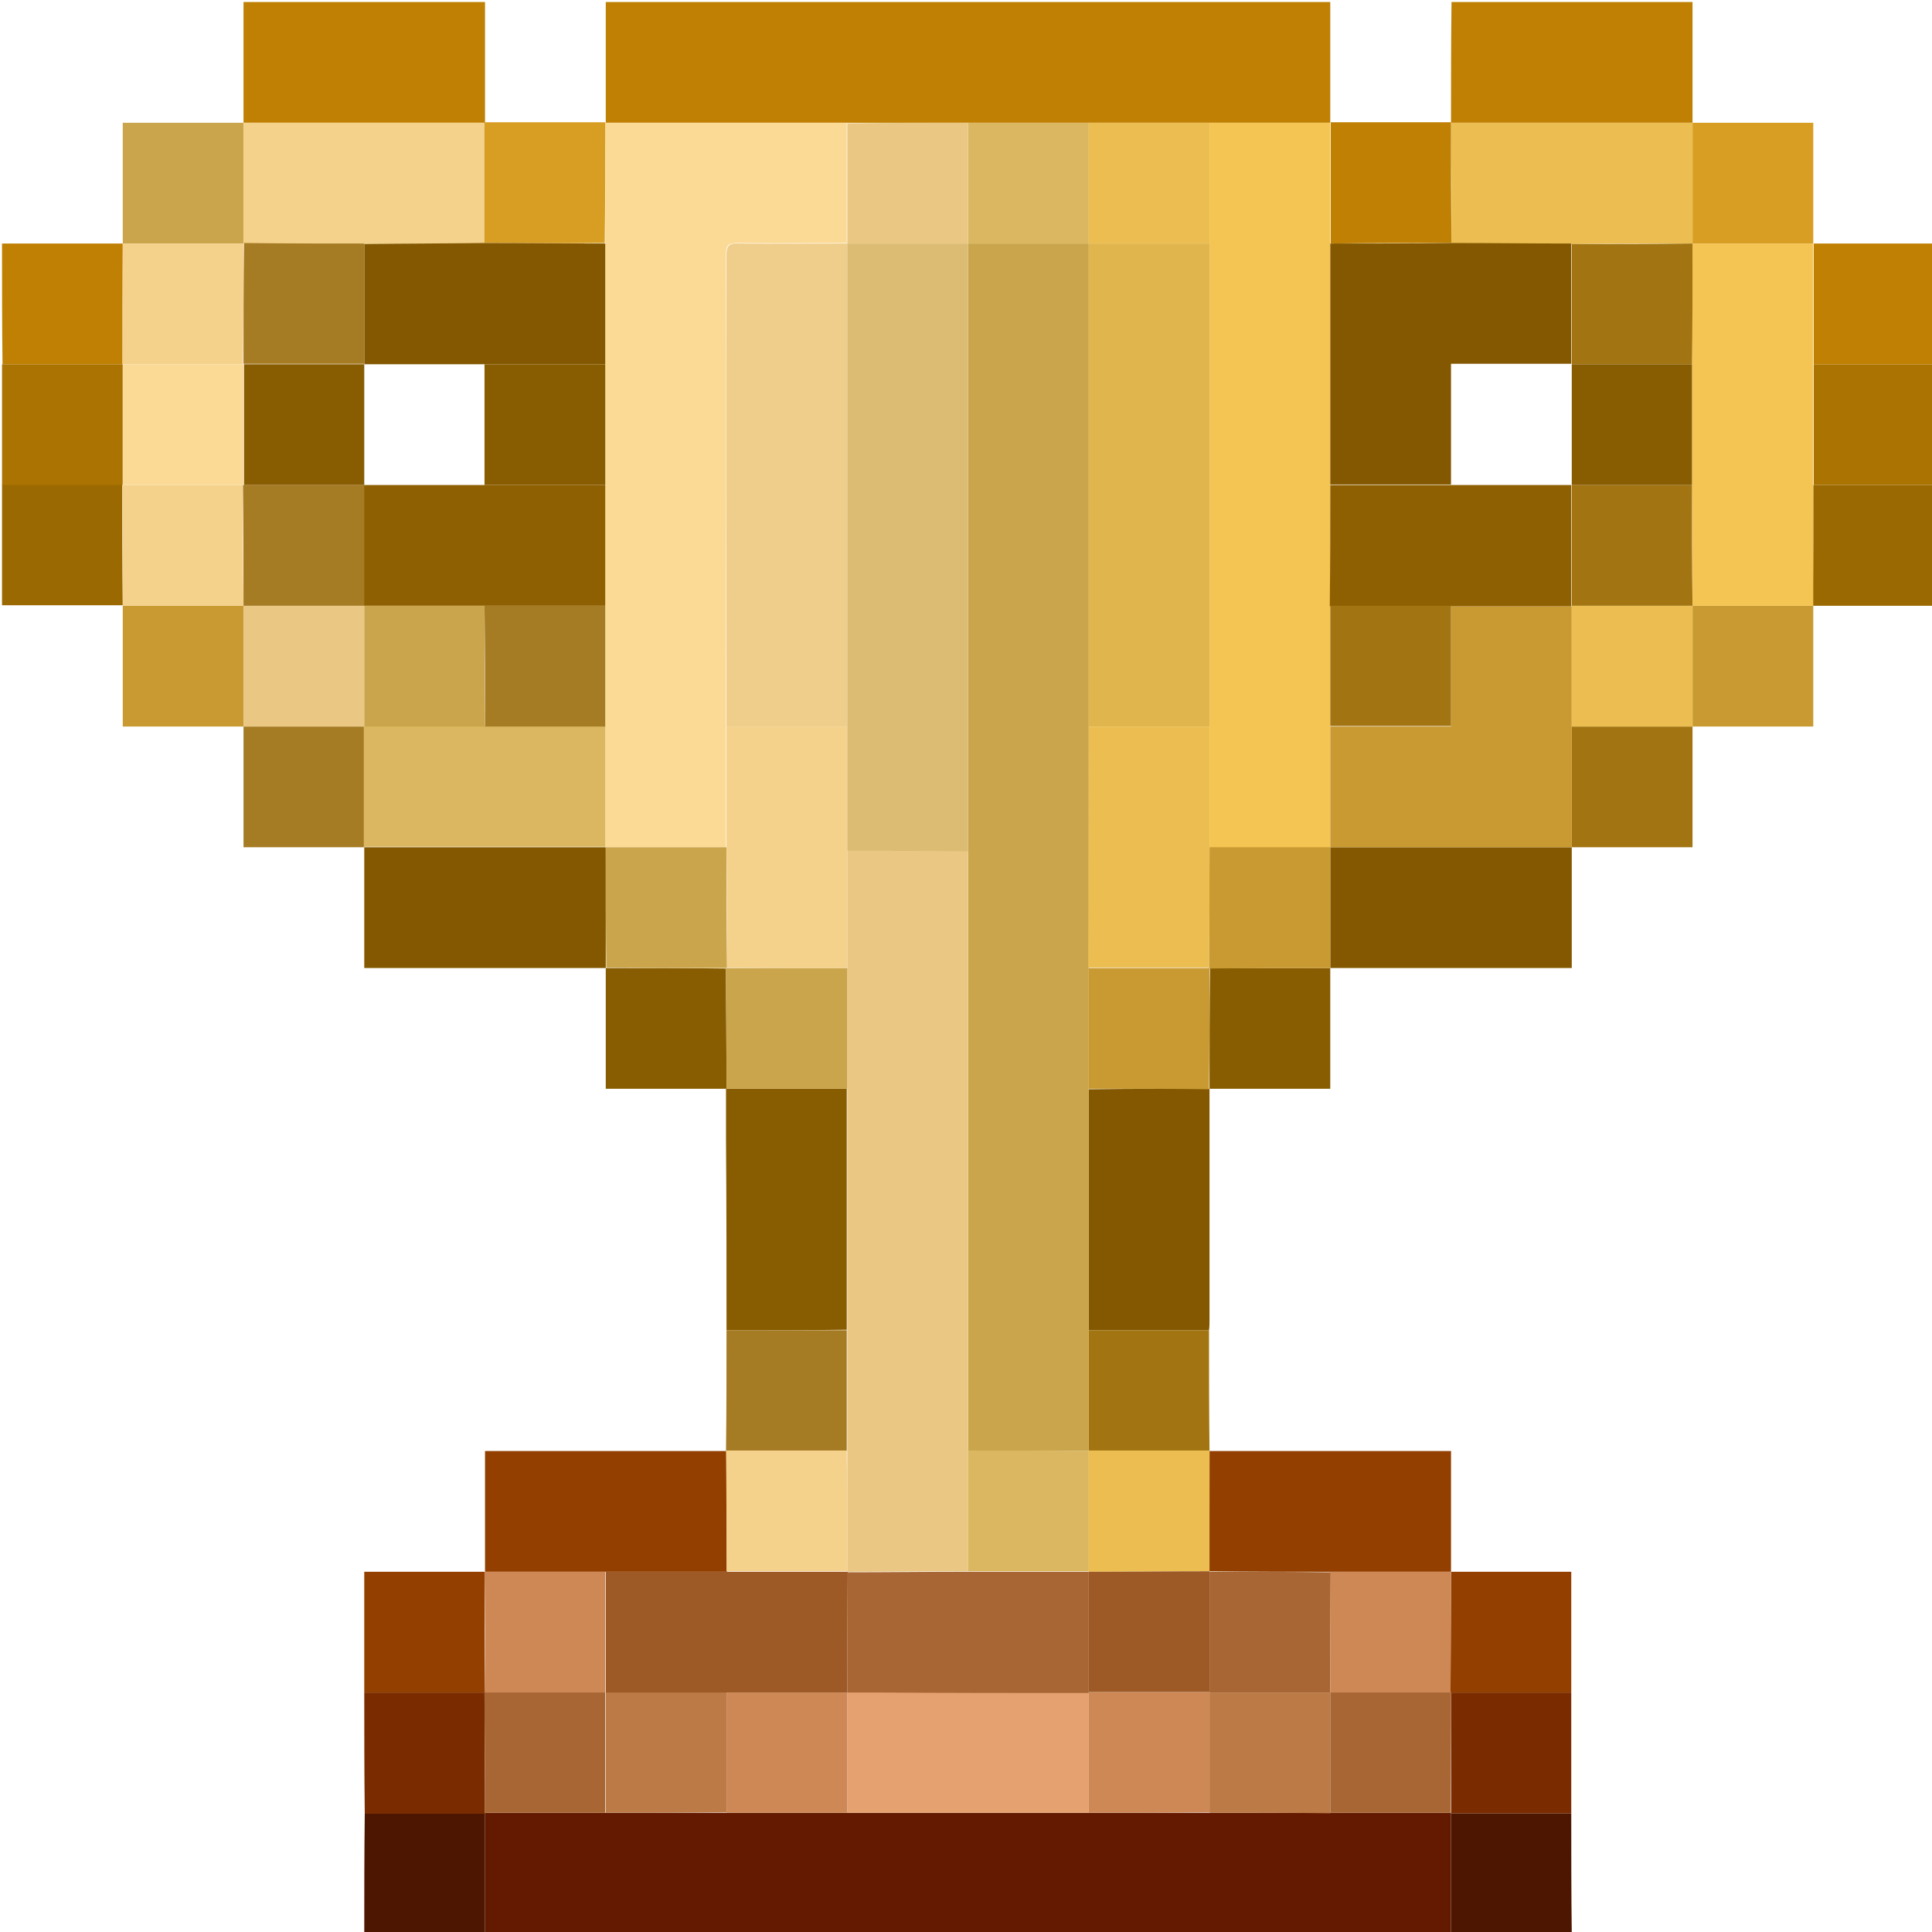 <?xml version="1.0" encoding="utf-8"?>
<!-- Generator: Adobe Illustrator 19.0.0, SVG Export Plug-In . SVG Version: 6.00 Build 0)  -->
<svg version="1.1" id="Layer_1" xmlns="http://www.w3.org/2000/svg" xmlns:xlink="http://www.w3.org/1999/xlink" x="0px" y="0px"
	 viewBox="117 -117 384 384" style="enable-background:new 117 -117 384 384;" xml:space="preserve">
<style type="text/css">
	.st0{fill:#631A00;}
	.st1{fill:#BF8003;}
	.st2{fill:#AB7402;}
	.st3{fill:#9B6901;}
	.st4{fill:#4D1600;}
	.st5{fill:#835800;}
	.st6{fill:#923F00;}
	.st7{fill:#C99A32;}
	.st8{fill:#A27412;}
	.st9{fill:#885C01;}
	.st10{fill:#7A2C00;}
	.st11{fill:#A57B24;}
	.st12{fill:#E5A270;}
	.st13{fill:#A76633;}
	.st14{fill:#BC7A47;}
	.st15{fill:#CD8856;}
	.st16{fill:#FBDA96;}
	.st17{fill:#F5C553;}
	.st18{fill:#DAB760;}
	.st19{fill:#ECBE51;}
	.st20{fill:#EAC883;}
	.st21{fill:#CAA54C;}
	.st22{fill:#D89E24;}
	.st23{fill:#F5D28C;}
	.st24{fill:#9D5A27;}
	.st25{fill:#EFCD8A;}
	.st26{fill:#8F6001;}
	.st27{fill:#E0B54D;}
	.st28{fill:#DCBB73;}
</style>
<g>
	<g>
		<path class="st0" d="M405.4,267.4c-64,0-128,0-192,0c0-8,0-16,0-24v-0.1c8,0,16,0,24,0s16,0,24,0s16,0,24,0c16,0,32,0,48,0
			c8,0,16,0,24,0s16,0,24,0s16,0,24,0v0.1C405.4,251.4,405.4,259.4,405.4,267.4z"/>
		<path class="st1" d="M237.4-116.6c48,0,96,0,144,0c0,8,0,16,0,24c-8,0-16,0-24,0s-16,0-24,0s-16,0-24,0s-16,0-24,0
			c-16,0-32,0-48,0C237.4-100.6,237.4-108.6,237.4-116.6z"/>
		<path class="st1" d="M165.4-92.6c0-8,0-16,0-24c16,0,32,0,48,0c0,8,0,16,0,24C197.4-92.6,181.4-92.6,165.4-92.6L165.4-92.6z"/>
		<path class="st1" d="M453.4-116.6c0,8,0,16,0,24l0,0c-16,0-32,0-48,0c0-8,0-16,0.1-24C421.4-116.6,437.4-116.6,453.4-116.6z"/>
		<path class="st2" d="M501.4-44.6c0,8,0,16,0,24c-8,0-16,0-23.9,0c0-8,0-16,0-24C485.4-44.6,493.4-44.6,501.4-44.6z"/>
		<path class="st3" d="M141.4,3.3c-8,0-16,0-24,0c0-8,0-16,0-24c8,0,16,0,23.9,0C141.3-12.6,141.3-4.6,141.4,3.3L141.4,3.3z"/>
		<path class="st3" d="M477.4-20.6c8,0,16,0,23.9,0c0,8,0,16,0,24c-8,0-16,0-24,0l0,0C477.4-4.6,477.4-12.6,477.4-20.6z"/>
		<path class="st1" d="M117.4-68.6c8,0,16,0,24,0l0,0c0,8,0,16,0,24c-8,0-16,0-23.9,0C117.4-52.6,117.4-60.6,117.4-68.6z"/>
		<path class="st1" d="M501.4-44.6c-8,0-16,0-23.9,0c0-8,0-16,0-24l0,0c8,0,16,0,24,0C501.4-60.6,501.4-52.6,501.4-44.6z"/>
		<path class="st4" d="M213.4,243.4c0,8,0,16,0,24c-8,0-16,0-24,0c0-8,0-16,0.1-24C197.4,243.4,205.4,243.4,213.4,243.4z"/>
		<path class="st2" d="M117.4-44.6c8,0,16,0,23.9,0h0.1c0,8,0,16,0,24h-0.1c-8,0-16,0-23.9,0C117.4-28.6,117.4-36.6,117.4-44.6z"/>
		<path class="st4" d="M405.4,267.4c0-8,0-16,0-24c8,0,16,0,23.9,0c0,8,0,16,0.1,24C421.4,267.4,413.4,267.4,405.4,267.4z"/>
		<path class="st5" d="M429.4,51.4c0,7.9,0,15.8,0,24c-16.1,0-32,0-48,0l0,0c0-8,0-16,0-24l0,0C397.4,51.4,413.4,51.4,429.4,51.4
			L429.4,51.4z"/>
		<path class="st5" d="M357.4,99.4c0,15.3,0,30.6,0,45.9c0,0.7,0,1.4-0.1,2.1c-8,0-15.9,0-23.9,0c0-16,0-32,0-47.9
			C341.4,99.4,349.4,99.4,357.4,99.4L357.4,99.4z"/>
		<path class="st6" d="M357.4,171.4c15.9,0,31.8,0,48,0c0,8,0,16,0,24l0,0c-8,0-16,0-24,0s-16,0-24.1-0.1
			C357.4,187.4,357.4,179.4,357.4,171.4L357.4,171.4z"/>
		<path class="st7" d="M477.4,3.4c0,7.9,0,15.8,0,24c-8.1,0-16,0-24,0l0,0c0-8,0-16,0-24C461.4,3.4,469.4,3.4,477.4,3.4L477.4,3.4z"
			/>
		<path class="st8" d="M453.4,27.4c0,7.9,0,15.8,0,24c-8.1,0-16.1,0-24,0l0,0c0-8,0-16,0-24C437.4,27.4,445.4,27.4,453.4,27.4
			L453.4,27.4z"/>
		<path class="st9" d="M381.4,75.4c0,7.9,0,15.8,0,24c-8.1,0-16,0-24,0l0,0c0-8,0-16,0.1-24C365.4,75.4,373.4,75.4,381.4,75.4
			L381.4,75.4z"/>
		<path class="st8" d="M333.4,147.4c8,0,15.9,0,23.9,0c0,8,0,16,0.1,24l0,0c-8,0-16,0-24,0C333.4,163.3,333.4,155.3,333.4,147.4z"/>
		<path class="st6" d="M405.4,195.4c7.9,0,15.9,0,23.9,0c0,8.1,0,16,0,24c-8,0-15.9,0-23.9,0h-0.1
			C405.3,211.4,405.4,203.4,405.4,195.4L405.4,195.4z"/>
		<path class="st10" d="M405.4,219.4c8,0,15.9,0,23.9,0c0,8,0,16,0,24c-8,0-16,0-23.9,0v-0.1C405.4,235.3,405.4,227.4,405.4,219.4z"
			/>
		<path class="st9" d="M261.4,147.4c0-12.6,0-25.3-0.1-37.9c0-3.4,0-6.7,0-10.1l0,0c8,0,16,0,24,0c0,16,0,32,0,47.9
			C277.4,147.4,269.4,147.4,261.4,147.4z"/>
		<path class="st6" d="M213.4,195.4c0-7.9,0-15.9,0-24c16.1,0,32,0,48,0l0,0c0,8,0,16,0.1,24c-8,0-16,0-24.1,0
			C229.4,195.4,221.4,195.4,213.4,195.4L213.4,195.4z"/>
		<path class="st5" d="M237.4,75.4c-15.9,0-31.9,0-48,0c0-8,0-16,0-24l0,0c16,0,32,0,48,0l0,0C237.4,59.4,237.4,67.4,237.4,75.4
			L237.4,75.4z"/>
		<path class="st7" d="M165.4,27.4c-7.9,0-15.8,0-24,0c0-8.1,0-16,0-24l0,0c8,0,16,0,24,0C165.4,11.4,165.4,19.4,165.4,27.4
			L165.4,27.4z"/>
		<path class="st11" d="M189.4,51.4c-7.9,0-15.8,0-24,0c0-8.1,0-16,0-24l0,0c8,0,16,0,24,0C189.4,35.4,189.4,43.4,189.4,51.4
			L189.4,51.4z"/>
		<path class="st9" d="M261.4,99.4c-7.9,0-15.9,0-24,0c0-8.1,0-16,0-24l0,0c8,0,16,0,23.9,0.1C261.3,83.4,261.4,91.4,261.4,99.4
			L261.4,99.4z"/>
		<path class="st11" d="M261.4,147.4c8,0,15.9,0,23.9,0c0,8,0,16,0,24c-8,0-16,0-24,0l0,0C261.4,163.4,261.4,155.4,261.4,147.4z"/>
		<path class="st6" d="M189.4,219.4c0-7.9,0-15.9,0-24c8,0,16,0,23.9,0l0,0c0,8,0,16,0.1,24h-0.1
			C205.3,219.4,197.4,219.4,189.4,219.4z"/>
		<path class="st10" d="M189.4,219.4c8,0,15.9,0,23.9,0c0,8,0.1,16,0.1,24v0.1c-8,0-16,0-23.9,0
			C189.4,235.4,189.4,227.4,189.4,219.4z"/>
		<path class="st12" d="M333.4,243.3c-16,0-32,0-48,0c0-8,0-15.9,0-23.9v-0.1c2,0,4,0,6,0c14,0,28,0,42,0.1
			C333.4,227.4,333.4,235.4,333.4,243.3z"/>
		<path class="st13" d="M213.4,243.3c0-8-0.1-16-0.1-24h0.1c8,0,16,0,23.9,0l0,0c0,8,0,16,0,24C229.4,243.3,221.4,243.3,213.4,243.3
			z"/>
		<path class="st14" d="M237.4,243.3c0-8,0-16,0-24c8,0,16,0,24,0c0,8,0,16,0,23.9C253.4,243.3,245.4,243.3,237.4,243.3z"/>
		<path class="st15" d="M261.4,243.3c0-8,0-16,0-23.9c8,0,16,0,24,0c0,8,0,15.9,0,23.9C277.4,243.3,269.4,243.3,261.4,243.3z"/>
		<path class="st15" d="M333.4,243.3c0-8,0-15.9,0-23.9v-0.1c8,0,16,0,24,0l0,0c0,8,0,16,0,23.9
			C349.4,243.3,341.4,243.3,333.4,243.3z"/>
		<path class="st14" d="M357.4,243.3c0-8,0-16,0-23.9c8,0,16,0,24,0c0,8,0,16,0,24C373.4,243.3,365.4,243.3,357.4,243.3z"/>
		<path class="st13" d="M381.4,243.3c0-8,0-16,0-24l0,0c8,0,16,0,23.9,0h0.1c0,8-0.1,16-0.1,24C397.4,243.3,389.4,243.3,381.4,243.3
			z"/>
		<path class="st16" d="M237.3-92.6c16,0,32,0,48,0c0,8,0,16,0,23.9c-7.2,0-14.5,0.1-21.7,0c-1.8,0-2.3,0.4-2.3,2.2
			c0.1,31.3,0,62.5,0,93.8c0,8,0,16,0,24.1c-8,0-16,0-24,0l0,0c0-8,0-16,0-24s0-16,0-24s0-16,0-24s0-16,0-24s0-16,0-24
			S237.4-84.6,237.3-92.6L237.3-92.6z"/>
		<path class="st17" d="M357.4-92.6c8,0,16,0,24,0l0,0c0,8,0,16,0,24.1c0,16,0,32,0,48c0,8,0,16,0,24s0,16,0,24s0,16,0,24l0,0
			c-8,0-16,0-24,0c0-8,0-16,0-24c0-32,0-64,0-96C357.4-76.6,357.4-84.6,357.4-92.6z"/>
		<path class="st18" d="M309.4-92.6c8,0,16,0,24,0c0,8,0,16,0,24c-8,0-16,0-24,0C309.4-76.6,309.4-84.6,309.4-92.6z"/>
		<path class="st19" d="M333.4-68.6c0-8,0-16,0-24c8,0,16,0,24,0c0,8,0,16,0,24C349.4-68.6,341.4-68.6,333.4-68.6L333.4-68.6z"/>
		<path class="st20" d="M309.4-92.6c0,8,0,16,0,24l0,0c-8,0-16,0-24,0l0,0c0-8,0-16,0-23.9C293.4-92.6,301.4-92.6,309.4-92.6z"/>
		<path class="st21" d="M141.4-68.6c0-7.9,0-15.8,0-24c8.1,0,16,0,24,0l0,0c0,8,0,16,0,24C157.4-68.6,149.4-68.6,141.4-68.6
			L141.4-68.6z"/>
		<path class="st22" d="M453.4-92.6c7.9,0,15.8,0,24,0c0,8.1,0,16,0,24l0,0c-8,0-16,0-24,0C453.4-76.6,453.4-84.6,453.4-92.6
			L453.4-92.6z"/>
		<path class="st23" d="M165.4-68.6c0-8,0-16,0-24c16,0,32,0,48,0l0,0c0,8,0,16,0,24c-8,0-16,0.1-24,0.1
			C181.4-68.6,173.4-68.6,165.4-68.6L165.4-68.6z"/>
		<path class="st19" d="M453.4-92.6c0,8,0,16,0,24l0,0c-8,0-16,0-24,0.1c-8,0-16-0.1-23.9-0.1c0-8,0-16-0.1-24l0,0
			C421.3-92.6,437.3-92.6,453.4-92.6z"/>
		<path class="st17" d="M453.4-68.6c8,0,16,0,24,0c0,8,0,16,0,24s0,16,0,24s0,16,0,24c-8,0-16,0-24,0l0,0c0-8,0-16-0.1-24
			c0-8,0-16,0-24S453.4-60.6,453.4-68.6L453.4-68.6z"/>
		<path class="st23" d="M165.4,3.4c-8,0-16,0-24,0c0-8,0-16-0.1-24h0.1c8,0,15.9,0,23.9,0C165.3-12.6,165.3-4.6,165.4,3.4L165.4,3.4
			z"/>
		<path class="st22" d="M213.3-68.7c0-8,0-16,0-24c8,0,16,0,24,0c0,8,0,16-0.1,24C229.3-68.6,221.3-68.7,213.3-68.7z"/>
		<path class="st1" d="M405.4-92.7c0,8,0,16,0.1,24c-8,0-16,0-24,0.1c0-8,0-16,0-24.1C389.4-92.7,397.4-92.7,405.4-92.7z"/>
		<path class="st23" d="M141.4-68.6c8,0,16,0,24,0l0,0c0,8,0,16-0.1,24c-8,0-15.9,0-23.9,0h-0.1C141.3-52.6,141.3-60.6,141.4-68.6z"
			/>
		<path class="st16" d="M141.4-44.6c8,0,15.9,0,23.9,0h0.1c0,8,0,16,0,24h-0.1c-8,0-15.9,0-23.9,0C141.4-28.6,141.4-36.6,141.4-44.6
			z"/>
		<path class="st7" d="M381.4,51.4c0-8,0-16,0-24c7.9,0,15.8,0,24,0c0-8.1,0-16,0-23.9c8,0,16,0,24,0c0,8,0,16,0,23.9c0,8,0,16,0,24
			C413.4,51.4,397.4,51.4,381.4,51.4z"/>
		<path class="st7" d="M357.4,51.4c8,0,16,0,24,0c0,8,0,16,0,24c-8,0-16,0-24,0.1l-0.1-0.1C357.3,67.3,357.4,59.4,357.4,51.4z"/>
		<path class="st21" d="M309.4-68.6c8,0,16,0,24,0l0,0c0,32,0,64,0,96c0,16,0,32,0,48c0,8,0,16,0,24c0,16,0,32,0,47.9c0,8,0,16,0,24
			v0.1c-8,0-16,0-24-0.1c0-0.9,0-1.9,0-2.8c0-38.8,0-77.6,0-116.4C309.4,11.9,309.4-28.4,309.4-68.6L309.4-68.6z"/>
		<path class="st7" d="M333.4,99.4c0-8,0-16,0-24c8,0,16,0,23.9,0l0.1,0.1c0,8,0,16-0.1,24C349.4,99.4,341.4,99.4,333.4,99.4z"/>
		<path class="st19" d="M333.4,171.3c8,0,16,0,24,0c0,8,0,16,0,24l0,0c-8,0-16,0.1-24,0.1v-0.1C333.4,187.3,333.4,179.4,333.4,171.3
			C333.4,171.4,333.4,171.3,333.4,171.3z"/>
		<path class="st13" d="M381.4,219.4c-8,0-16,0-24,0l0,0c0-8,0-16,0-24l0,0c8,0,16,0,24.1,0.1C381.4,203.4,381.4,211.4,381.4,219.4
			L381.4,219.4z"/>
		<path class="st15" d="M381.4,219.4c0-8,0-16,0-24c8,0,16,0,24,0c0,8,0,16-0.1,24C397.3,219.4,389.4,219.4,381.4,219.4z"/>
		<path class="st19" d="M429.4,27.4c0-8,0-16,0-23.9V3.4c8,0,16,0,24,0l0,0c0,8,0,16,0,24C445.4,27.4,437.4,27.4,429.4,27.4z"/>
		<path class="st20" d="M309.4,52.1c0,38.8,0,77.6,0,116.4c0,0.9,0,1.9,0,2.8c0,8,0,16,0,24c-8,0-16,0.1-24,0.1v-0.1c0-8,0-16,0-24
			s0-16,0-24c0-16,0-32,0-47.9c0-8,0-16,0-24c0-7.8,0-15.5,0-23.3C293.4,52.1,301.4,52.1,309.4,52.1z"/>
		<path class="st21" d="M285.4,75.4c0,8,0,16,0,24c-8,0-16,0-24,0c0-8,0-16-0.1-23.9l0.1-0.1C269.4,75.4,277.4,75.4,285.4,75.4z"/>
		<path class="st24" d="M285.4,219.4c-8,0-16,0-24,0s-16,0-24,0l0,0c0-8,0-16,0-24c8,0,16,0,24.1,0c8,0,16,0,24,0v0.1
			C285.4,203.4,285.4,211.4,285.4,219.4L285.4,219.4z"/>
		<path class="st23" d="M285.4,195.3c-8,0-16,0-24,0c0-8,0-16-0.1-24c8,0,16,0,24,0C285.4,179.3,285.4,187.3,285.4,195.3z"/>
		<path class="st15" d="M237.3,195.4c0,8,0,16,0,24c-8,0-16,0-23.9,0c0-8,0-16-0.1-24C221.4,195.4,229.4,195.4,237.3,195.4z"/>
		<path class="st18" d="M237.3,27.3c0,8,0,16,0,24c-16,0-32,0-48,0c0-8,0-16,0-24l0,0c8,0,16,0,24,0
			C221.4,27.3,229.4,27.3,237.3,27.3z"/>
		<path class="st21" d="M237.4,51.4c8,0,16,0,24,0c0,8,0,15.9,0.1,23.9l-0.1,0.1c-8,0-16,0-23.9-0.1
			C237.4,67.4,237.4,59.4,237.4,51.4z"/>
		<path class="st20" d="M189.4,27.4c-8,0-16,0-24,0c0-8,0-16,0-24l0,0c8,0,16,0,24,0l0,0C189.4,11.4,189.4,19.4,189.4,27.4
			L189.4,27.4z"/>
		<path class="st13" d="M285.4,219.4c0-8,0-15.9,0-23.9c8,0,16-0.1,24-0.1s16,0,24,0v0.1c0,8,0,15.9,0,23.9v0.1c-14,0-28,0-42-0.1
			C289.3,219.4,287.4,219.4,285.4,219.4z"/>
		<path class="st24" d="M333.4,219.3c0-8,0-15.9,0-23.9c8,0,16-0.1,24-0.1c0,8,0,16,0,24C349.4,219.3,341.4,219.3,333.4,219.3z"/>
		<path class="st25" d="M261.4,27.4c0-31.3,0-62.5,0-93.8c0-1.8,0.6-2.3,2.3-2.2c7.2,0.1,14.5,0,21.7,0l0,0c0,32,0,64,0,96
			C277.4,27.4,269.4,27.4,261.4,27.4z"/>
		<path class="st26" d="M237.3-20.6c0,8,0,16,0,24c-8,0-16,0-24,0s-16,0-24,0l0,0c0-8,0-16,0-24l0,0c8,0,16,0,23.9,0
			C221.3-20.6,229.3-20.6,237.3-20.6z"/>
		<path class="st5" d="M213.3-68.7c8,0,16,0.1,24,0.1c0,8,0,16,0,24c-8,0-16,0-24,0s-16,0-23.9,0l0,0c0-8,0-16,0-23.9
			C197.4-68.6,205.4-68.6,213.3-68.7z"/>
		<path class="st23" d="M261.4,27.4c8,0,16,0,24,0c0,8.2,0,16.5,0,24.7c0,7.8,0,15.5,0,23.3c-8,0-16,0-23.9-0.1c0-8,0-15.9-0.1-23.9
			C261.4,43.4,261.4,35.4,261.4,27.4z"/>
		<path class="st9" d="M213.3-44.6c8,0,16,0,24,0c0,8,0,16,0,24c-8,0-16,0-24,0C213.3-28.6,213.3-36.6,213.3-44.6z"/>
		<path class="st11" d="M213.3,3.4c8,0,16,0,24,0c0,8,0,16,0,24c-8,0-16,0-23.9,0C213.4,19.4,213.4,11.4,213.3,3.4z"/>
		<path class="st27" d="M333.4,27.4c0-32,0-64,0-96c8,0,16,0,24,0c0,32,0,64,0,96C349.4,27.4,341.4,27.4,333.4,27.4z"/>
		<path class="st5" d="M381.4-68.6c8,0,16,0,24-0.1c8,0,16,0.1,23.9,0.1c0,8,0,16,0,23.9l0,0c-8,0-15.9,0-23.9,0c0,8.1,0,16,0,24
			c-8,0-16,0-24,0C381.4-36.6,381.4-52.6,381.4-68.6z"/>
		<path class="st26" d="M381.4-20.6c8,0,16,0,24,0s16,0,23.9,0l0,0c0,8,0,16,0,24v0.1c-8,0-16,0-24,0s-16,0-24,0
			C381.4-4.6,381.4-12.6,381.4-20.6z"/>
		<path class="st19" d="M333.4,27.4c8,0,16,0,24,0c0,8,0,16,0,24s0,16-0.1,23.9c-8,0-16,0-24,0C333.4,59.4,333.4,43.4,333.4,27.4z"
			/>
		<path class="st8" d="M381.4,3.4c8,0,16,0,24,0c0,7.9,0,15.8,0,23.9c-8.2,0-16.1,0-24,0C381.4,19.3,381.4,11.4,381.4,3.4z"/>
		<path class="st28" d="M285.4,52.1c0-8.2,0-16.5,0-24.7c0-32,0-64,0-96c8,0,16,0,24,0c0,40.3,0,80.5,0,120.8
			C301.4,52.1,293.4,52.1,285.4,52.1z"/>
		<path class="st11" d="M189.4-68.6c0,8,0,16,0,23.9c-8,0-16,0-23.9,0h-0.1c0-8,0-16,0.1-24C173.4-68.6,181.4-68.6,189.4-68.6z"/>
		<path class="st8" d="M429.4-44.6c0-8,0-16,0-23.9c8,0,16,0,24-0.1c0,8,0,16-0.1,24C445.3-44.6,437.4-44.6,429.4-44.6z"/>
		<path class="st8" d="M429.4,3.4c0-8,0-16,0-24c8,0,16,0,23.9,0c0,8,0,16,0.1,24C445.4,3.4,437.4,3.4,429.4,3.4z"/>
		<path class="st9" d="M453.3-20.6c-8,0-16,0-23.9,0l0,0c0-8,0-16,0-24l0,0c8,0,16,0,23.9,0C453.3-36.6,453.3-28.6,453.3-20.6z"/>
		<path class="st11" d="M189.4-20.6c0,8,0,16,0,24c-8,0-16,0-24,0c0-8,0-16-0.1-24h0.1C173.4-20.6,181.4-20.6,189.4-20.6z"/>
		<path class="st9" d="M189.4-20.6c-8,0-16,0-23.9,0c0-8,0-16,0-24c8,0,16,0,23.9,0l0,0C189.4-36.6,189.4-28.6,189.4-20.6
			L189.4-20.6z"/>
		<path class="st18" d="M333.4,195.3c-8,0-16,0-24,0c0-8,0-16,0-24c8,0,16,0,24,0.1C333.4,179.4,333.4,187.3,333.4,195.3z"/>
		<path class="st21" d="M213.3,3.4c0,8,0,16,0.1,24c-8,0-16,0-24,0c0-8,0-16,0-24C197.4,3.4,205.3,3.4,213.3,3.4z"/>
	</g>
</g>
</svg>
